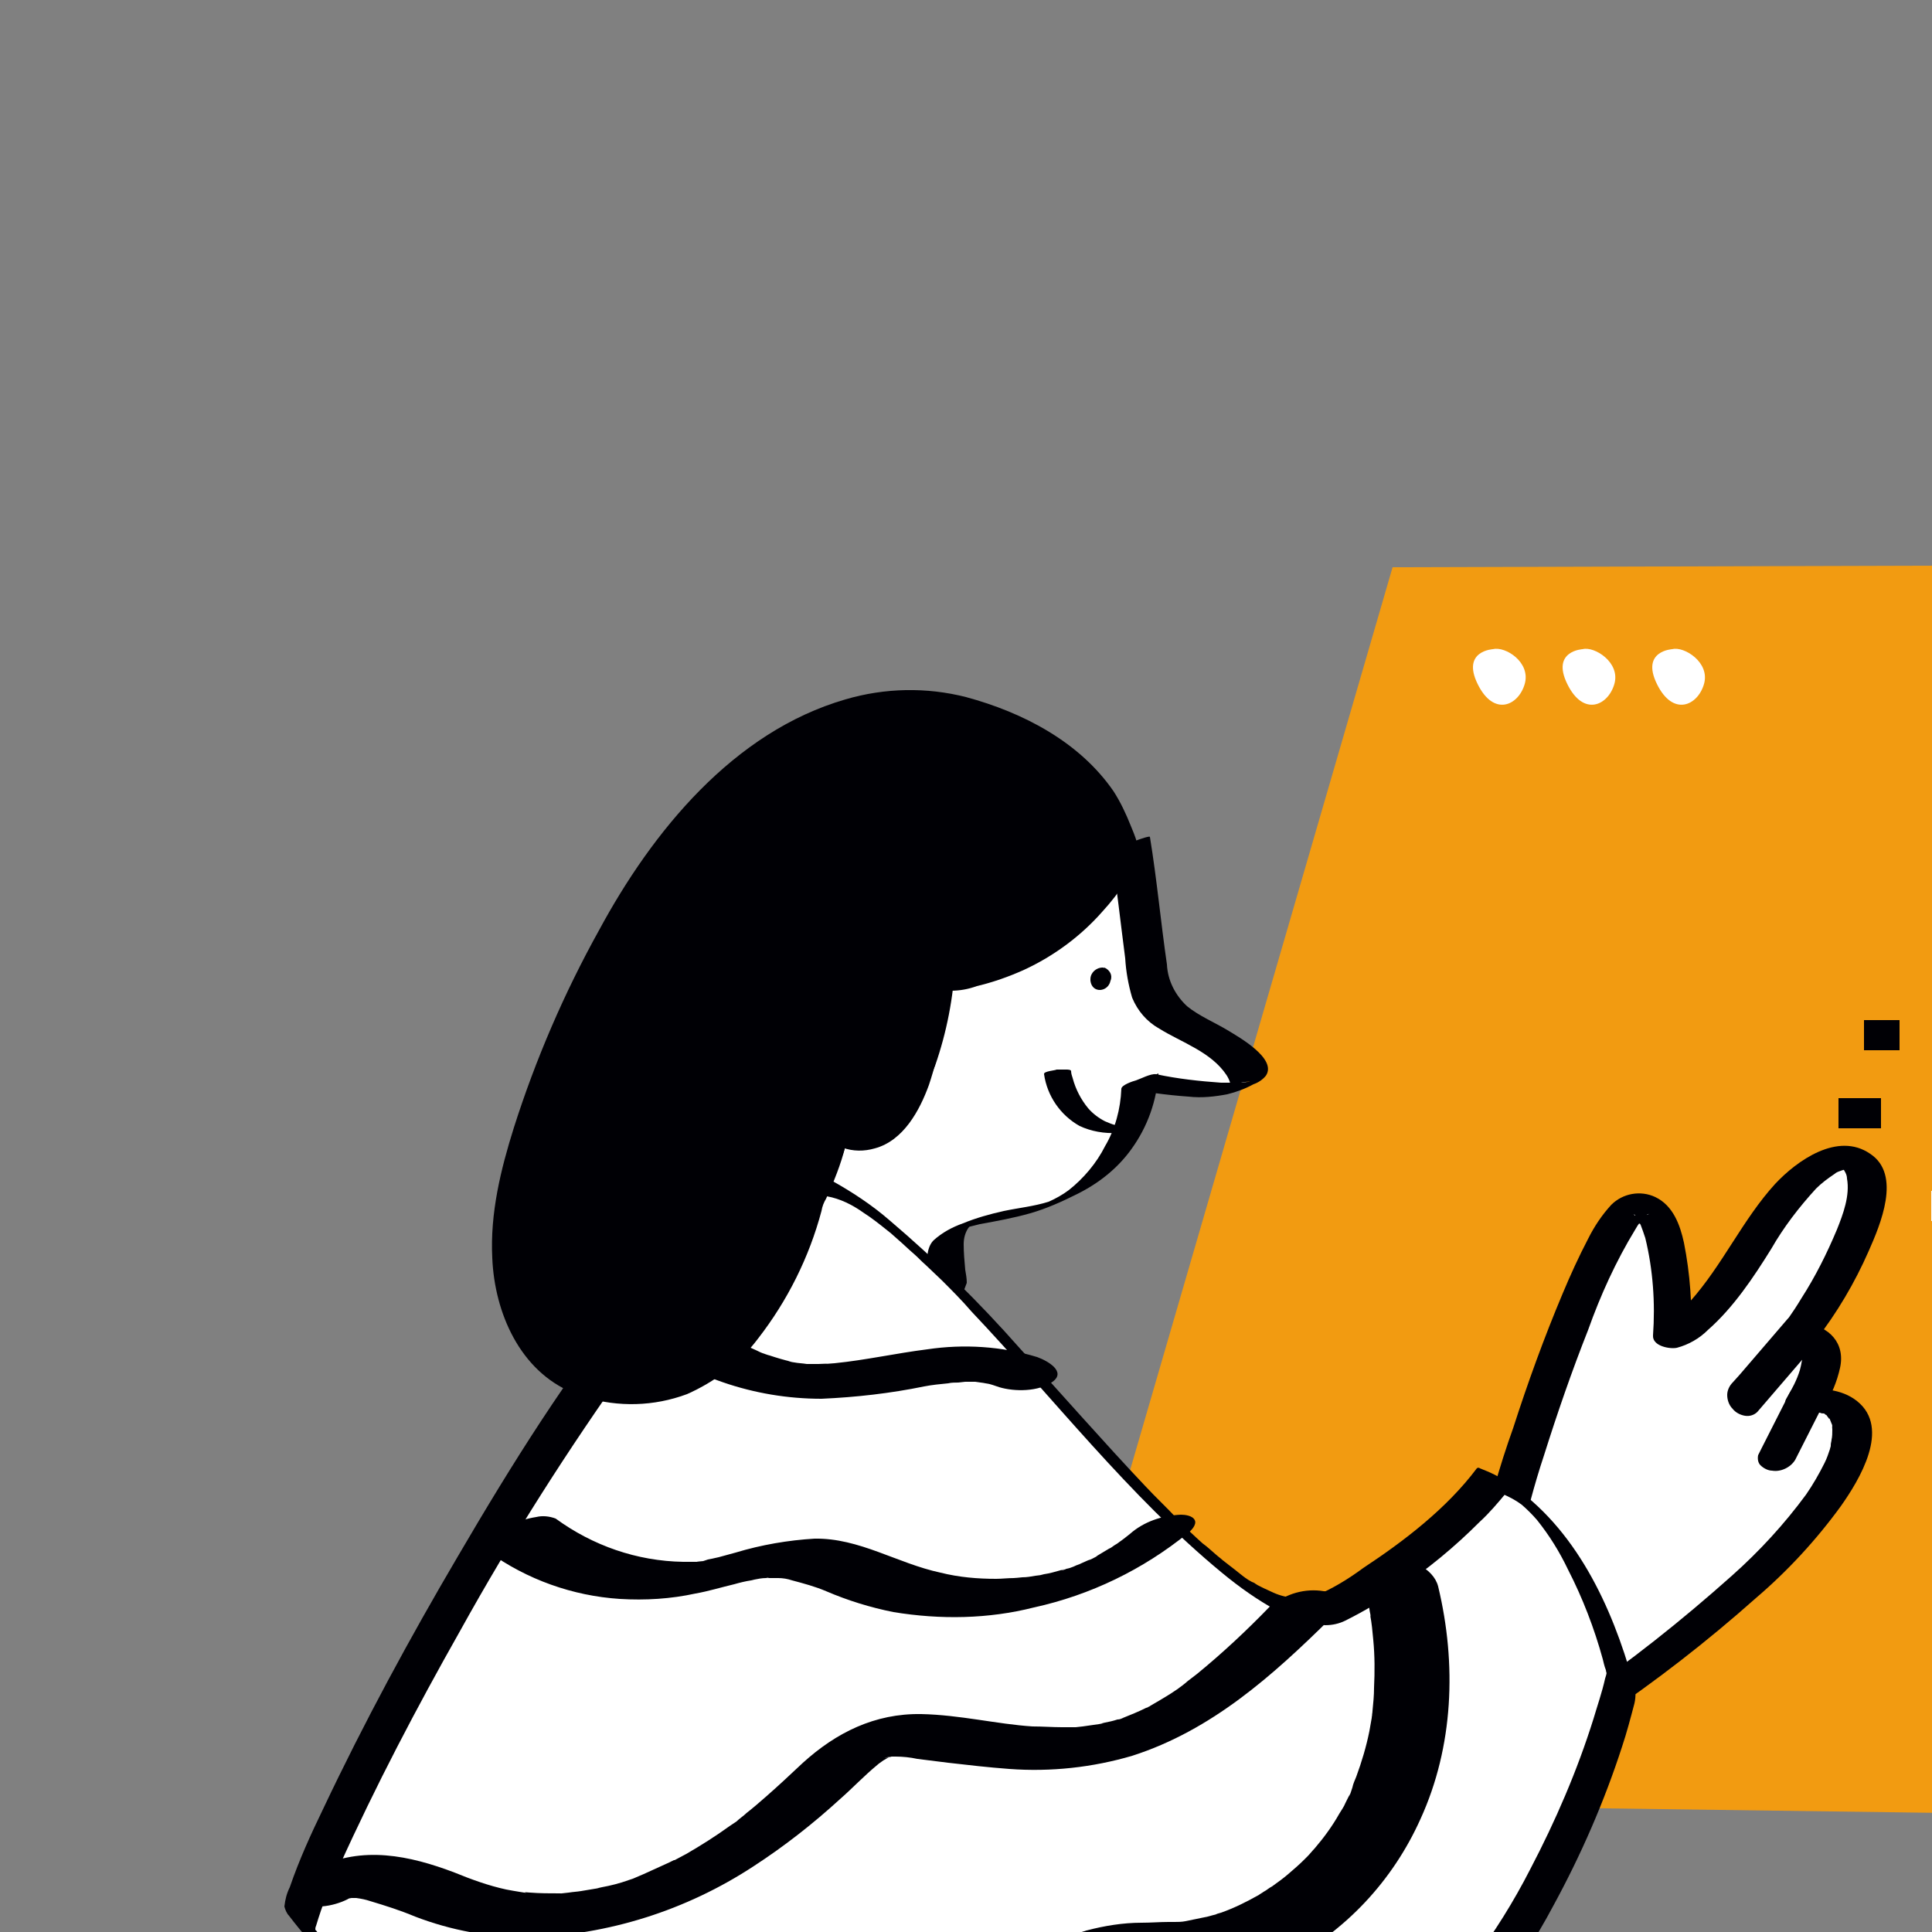 <svg transform="scale(2)" version="1.1" id="lYk3gaVhlS" xmlns="http://www.w3.org/2000/svg" xmlns:xlink="http://www.w3.org/1999/xlink" x="0px" y="0px" viewBox="0 0 500 500" xml:space="preserve" class="pbimage_pbimage__wrapper__image__0LEis false"><rect x="0" y="0" width="500" height="500" fill="#808080" stroke="none"/><title>Coding</title><style type="text/css"> .st0{fill:#59BE4C;} .st1{fill:#FFFFFF;} .st2{fill:#000005;}
 .st2{fill:#000005;}
 .st1{fill:#FFFFFF;}
 .st0{fill:#f29b11;}</style><g id="screen"><g id="screen-3"><polygon class="st0" points="180.7,74 422.1,73.3 384.3,235.9 134.5,232.6 		"></polygon><path class="st0" d="M384.7,236.4l-250.9-3.4l46.4-159.6h0.4l242-0.7L384.7,236.4z M135.2,232.1l248.8,3.3l37.4-161.6L181,74.5
			L135.2,232.1z"></path><path class="st1" d="M193.2,84c0,0-4.1,0.2-2,4.5s5.3,2.8,6.1,0S194.8,83.6,193.2,84z"></path><path class="st1" d="M204.8,84c0,0-4.1,0.2-2,4.5s5.3,2.8,6.1,0S206.3,83.6,204.8,84z"></path><path class="st1" d="M216.4,84c0,0-4.1,0.2-2,4.5s5.3,2.8,6.1,0S217.9,83.6,216.4,84z"></path><rect class="st1" x="270.9" y="114.4" transform="matrix(9.424655e-03 -1 1 9.424655e-03 136.159 405.61)" width="3.9" height="39.3"></rect><rect class="st2" x="300.6" y="132.3" width="7.4" height="3.9"></rect><rect class="st1" x="318.6" y="132.3" width="34" height="3.9"></rect><rect class="st1" x="251.8" y="142.1" width="13.7" height="3.9"></rect><rect class="st1" x="272.8" y="142.1" width="35.2" height="3.9"></rect><rect class="st1" x="316.4" y="142.1" width="13.4" height="3.9"></rect><rect class="st2" x="241.2" y="132" width="4.6" height="3.9"></rect><rect class="st2" x="237.9" y="142.1" width="5.5" height="3.9"></rect><rect class="st2" x="235.2" y="154.1" width="5.5" height="3.9"></rect><rect class="st1" x="249.9" y="154.1" width="31.6" height="3.9"></rect><rect class="st1" x="291.9" y="153.6" transform="matrix(9.424655e-03 -1 1 9.424655e-03 117.779 465.396)" width="3.9" height="39.3"></rect><rect class="st2" x="321.6" y="171.5" width="7.4" height="3.9"></rect><rect class="st1" x="339.6" y="171.5" width="34" height="3.9"></rect><rect class="st1" x="272.8" y="181.3" width="13.7" height="3.9"></rect><rect class="st1" x="293.8" y="181.3" width="35.2" height="3.9"></rect><rect class="st2" x="337.4" y="181.3" width="13.4" height="3.9"></rect><rect class="st1" x="262.2" y="171.1" width="4.6" height="3.9"></rect><rect class="st2" x="258.9" y="181.3" width="5.5" height="3.9"></rect><rect class="st1" x="256.2" y="193.3" width="5.5" height="3.9"></rect><rect class="st1" x="270.9" y="193.3" width="31.6" height="3.9"></rect></g><polygon class="st2" points="259.8,255.3 337,256.2 324.7,309.4 243.1,308.3 	" fill="#000005"></polygon><path class="st2" d="M324.7,309.9L324.7,309.9l-81.7-1.1c-0.3,0-0.5-0.2-0.5-0.5c0,0,0-0.1,0-0.1l16.8-52.9
		c0.1-0.2,0.3-0.3,0.5-0.4l77.2,0.9c0.2,0,0.3,0.1,0.4,0.2c0.1,0.1,0.1,0.3,0.1,0.4l-12.3,53.2C325.2,309.7,324.9,309.9,324.7,309.9
		z M243.7,307.8l80.6,1.1l12.1-52.2l-76.2-0.9L243.7,307.8z" fill="#000005"></path><path class="st1" d="M270.6,274.5c-2.7,2.3-5.2,4.6-7.7,7.1c-0.4,0.4-0.5,1.1-0.1,1.5c3.1,3.4,6,6.9,8.9,10.6
		c0.7,0.9,2.5,0.2,3.2-0.2s1.7-1.3,1-2.2c-2.8-3.7-5.8-7.2-8.9-10.6l-0.1,1.5c2.2-2.2,4.5-4.3,7-6.3c0.7-0.5,1.2-1.6,0.2-2.1
		C272.8,273.4,271.5,273.7,270.6,274.5L270.6,274.5z" fill="#FFFFFF"></path><path class="st1" d="M285.1,297.2c4.4-9.5,9.8-18.5,16-26.8c0.3-0.4-4-2.5-4.8-1.4c-6.2,8.4-11.6,17.3-16,26.8
		C280,296.5,284.6,298.2,285.1,297.2z" fill="#FFFFFF"></path><path class="st1" d="M306.3,274.3c3.2,3.4,6.1,7.1,8.7,11l0.2-1.4l-9.7,6.8c-1.6,1.2,2.2,4.2,3.6,3.3l9.7-6.8
		c0.4-0.3,0.5-1,0.2-1.4c0,0,0,0,0,0c-2.7-4.2-5.8-8.2-9.3-11.9c-0.8-0.8-1.9-1.7-3.1-1.5S305.8,273.7,306.3,274.3L306.3,274.3z" fill="#FFFFFF"></path><polygon class="st2" points="383.8,47.5 461,48.4 448.7,101.5 367,100.4 	" fill="#000005"></polygon><path class="st2" d="M448.7,102L448.7,102l-81.7-1.1c-0.2,0-0.3-0.1-0.4-0.2c-0.1-0.1-0.1-0.3-0.1-0.4l16.8-52.9
		c0.1-0.2,0.3-0.4,0.5-0.3l77.2,0.9c0.2,0,0.3,0.1,0.4,0.2c0.1,0.1,0.1,0.3,0.1,0.4l-12.3,53.2C449.1,101.9,448.9,102,448.7,102z
		 M367.7,99.9l80.6,1.1l12.1-52.2L384.1,48L367.7,99.9z" fill="#000005"></path><path class="st1" d="M390.9,82.5c2.3-3.9,5.6-7.1,9.5-9.5c1.8-1.1,3.8-2,5.9-2.6c1.5-0.4,3.5-1,4.7,0.4c1.4,1.7,2,4.2,2.4,6.3
		c0.5,2.2,0.4,4.5-0.3,6.7c-0.2,0.5-0.4,1-0.7,1.4c-0.2,0.3-0.6,0.5-0.9,0.8c-0.5,0.6,1.8,1.2,2.1,0.6c0.1-0.2,0.1-0.5,0.1-0.7
		c0.2-0.6,0.6-1.2,1-1.8c1.4-1.9,3.4-3.3,5.7-4c5.3-1.5,6.4,4.8,6.8,8.7c0.2,1.8,5.1,2.7,4.9,0.5c-0.3-2.9-0.8-6-2.5-8.4
		c-2.2-2.8-5.6-4.3-9.1-4.1c-3.4,0.2-6.5,1.6-8.9,4c-2.2,2-4.5,6.1-0.6,7.8c3.4,1.5,6.2-0.8,7.2-3.9c1-2.9,0.5-6.2-0.3-9.1
		c-0.9-3.2-2.2-6.2-5.3-7.7s-6.6-1.2-9.7-0.2c-6.7,2.2-12.5,6.8-16.2,12.8C385.2,82.4,389.9,84.1,390.9,82.5L390.9,82.5z" fill="#FFFFFF"></path><path class="st1" d="M425.4,63.2c-1.4,1.2-2.7,3-2.3,5s2.4,2.9,4.2,3.2c2.2,0.4,4.5-0.2,6.3-1.6c1.4-1.2,2.7-3.1,2.2-5.1
		s-1.8-3-3.3-4.1c-1.1-0.6-2.4-0.4-3.3,0.4c-0.6,0.5-1.6,1.9-0.6,2.6c0.8,0.5,1.5,1.1,2.1,1.8l-0.3-0.3c0.3,0.4,0.6,0.9,0.7,1.4
		L431,66c0.1,0.3,0.1,0.7,0.1,1v-0.5c0,0.2,0,0.3-0.1,0.4l-0.1,0.2c-0.1,0.2,0,0.1,0.1-0.2c-0.1,0.1-0.1,0.3-0.2,0.4
		c0,0.1-0.1,0.1-0.1,0.2c0.2-0.3,0.3-0.4,0.1-0.2l-0.1,0.2c-0.2,0.2-0.1,0.1,0.2-0.2c-0.1,0.1-0.3,0.2-0.4,0.3
		c0.4-0.2,0.5-0.3,0.3-0.2c-0.1,0-0.1,0.1-0.2,0.1c-0.4,0.2,0.6-0.2,0.1,0l-0.2,0.1c-0.2,0.1-0.2,0,0.2,0c-0.2,0-0.4,0.1-0.5,0.1
		h-0.3c0.3,0,0.4,0,0.2,0h-0.5c-0.1,0-0.5,0-0.5-0.1h0.1l-0.2-0.1c-0.3-0.1-0.6-0.2-0.9-0.4l0.4,0.2c-0.3-0.2-0.5-0.4-0.7-0.6
		l0.3,0.3c-0.2-0.2-0.3-0.5-0.4-0.8l0.1,0.4c-0.1-0.2-0.1-0.5-0.1-0.7v0.5c0-0.2,0.1-0.4,0.1-0.6c0-0.1,0.1-0.4,0-0.1s0,0,0.1-0.1
		s0.1-0.2,0.1-0.2c0.2-0.4-0.3,0.4-0.1,0.1l0.2-0.3c0.3-0.3-0.5,0.4-0.1,0.1c0.5-0.3,0.8-0.8,1-1.4c0.1-0.5,0-0.9-0.4-1.2
		C427.5,62.3,426.2,62.5,425.4,63.2L425.4,63.2z" fill="#FFFFFF"></path></g><g id="plant"><path class="st2" d="M402.7,320.1c-1,3.7-0.2,7.6,2.1,10.7c2.3,3.2,5.8,5.5,9.6,6.4c4.2,1,8.6,1.1,12.9,0.2c4.1-0.8,8.4-2.6,11.1-6
		c5-6,2.8-15-2.1-20.3c-5.3-5.5-13.1-7.8-20.6-6.1c-3.5,0.8-8.5,2.8-8.7,7c-0.2,1.5,0.5,3.1,1.8,3.9c1.9,1.2,4.6,0.8,6.6,0.6
		c8.7-0.6,18.1-3.2,25-8.7c2.9-2.2,5.1-5.2,6.3-8.6c1.1-3.6,0.4-7.6-1.7-10.7c-5-7.2-14.6-8.1-22.4-5.7c-7.5,2.3-13.5,7.7-16.6,14.8
		c-0.6,1.6-1.4,3.8,0.1,5.2s3.8,1,5.4,0.4c4.3-1.4,5.8-5.8,7.1-9.7c1.4-4.1,2.2-8.8,0.7-13c-1.2-3.4-3.6-6.3-6.6-8.2
		c-7-4.5-16.2-3.1-22.9,1.3c-6.7,4.4-10.5,12.1-10,20.1c0.6,7.7,5.4,14.5,12.5,17.7c3.3,1.5,7.3,2.6,11,1.9c1.8-0.4,4.1-1.2,5.3-2.8
		c0.9-1.3,0.7-3.1-0.6-4c-1.6-1.1-3.4-1.9-5.3-2.2c-2-0.5-4-0.8-6-0.9c-4.3-0.2-8.6,0.5-12.6,1.9c-7.6,2.7-14.9,8.5-17.1,16.5
		c-1,3.7-0.7,7.6,0.8,11.1c1.8,3.6,5,6.4,8.9,7.6c7.6,2.7,16.6,1.3,23.4-2.8c6.6-3.8,10.5-11,10-18.6c-0.2-3.5-1.6-6.9-3.9-9.5
		c-0.9-1-5.4,0.8-4.4,2c4,4.7,4.5,11.6,2.2,17.2c-2.3,5.4-7.2,9.3-13,10.2c-6.1,1.1-14-0.5-17.6-6s-2.8-12.8,1-18.1
		c3.7-5.2,9.5-8.5,15.9-9.1c3.3-0.3,6.6,0.1,9.7,1.1c1.3,0.4,3.2,0.9,4,2.1c0.4,0.5,0.4,1.2,0.2,1.7c-0.1,0.2-0.2,0.2-0.2,0.2
		c-0.6,0.1-1.2,0.1-1.8-0.1c-0.8-0.1-1.5-0.2-2.2-0.4c-1.5-0.4-2.9-0.9-4.3-1.6c-2.8-1.4-5.2-3.5-7.1-5.9
		c-3.9-5.3-5.1-12.1-3.2-18.4c1.7-5.9,6.3-11.3,12.5-12.5c5.9-1.1,12.2,2.1,15.3,7.2c1.7,3,2.4,6.5,1.9,9.9
		c-0.5,3.7-1.7,7.4-3.5,10.7c-0.1,0.1-1.1,1.6-1.1,1.6s0.8-0.3,0.8-0.3c0-0.2,0.1,0.1,0,0s-0.6-0.2-0.8-0.4
		c-1.2-1.2-0.1-3.4,0.4-4.7c1.2-2.7,3-5.2,5.2-7.2c4.4-4.3,10.8-5.8,16.7-4.1c6.3,1.9,11,8.4,9.3,15c-1.5,5.7-6.9,9.6-12.2,11.6
		c-3.6,1.3-7.3,2.2-11.1,2.6c-1.6,0.2-4,0.7-5.5,0c-1.2-0.7-1.8-2-1.6-3.4c0.3-3,3.2-3.7,5.8-3.7c2.9-0.1,5.8,0.6,8.5,1.9
		c5.7,2.6,9.7,8.1,10.4,14.4c0.4,3.1-0.5,6.2-2.4,8.7c-1.9,2.3-4.8,3.2-7.7,3.5c-6.6,0.7-14-1.4-17.4-7.5c-1.6-2.7-2.1-5.9-1.3-8.9
		C407.8,317.7,403.1,318.6,402.7,320.1L402.7,320.1z"></path><path class="st2" d="M405.1,321.1v76.1c0,0.9,1.1,2,1.6,2.7c0.1,0.2,1.4,1.6,1.4,1.2v-76.1c0-0.9-1.1-2-1.6-2.7
		C406.4,322,405.1,320.6,405.1,321.1z"></path><path class="st2" d="M410.8,378.1c1.7-5.7,4.3-11.1,7.8-15.9c1.7-2.4,3.6-4.6,5.7-6.7c2-2.2,4.5-3.8,7.3-4.8
		c1.4-0.4,2.8-0.5,4.2-0.3c0.6,0.1,1.2,0.3,1.8,0.6c0.3,0.1,0,0,0,0c0.2,0.3,0.4,0.6,0.6,0.9c1.2,2.5,1.3,5.4,0.4,8
		c-1.8,5.6-6.9,9.1-11.9,11.6c-6.5,3.2-13.5,5.8-20.8,5.9c-0.9,0,0.6,1.7,0.7,1.9c0.6,0.6,1.7,1.6,2.7,1.6
		c7.2-0.1,14.2-2.8,20.6-5.9c5.6-2.7,11-6.5,12.7-12.8c1.6-6.7-2.4-13.5-9.1-15.1c-0.1,0-0.1,0-0.2,0c-6.6-1.3-11.9,4-15.8,8.6
		c-4.8,5.7-8.4,12.4-10.5,19.6C406.6,376.4,410.5,379.3,410.8,378.1L410.8,378.1z"></path><path class="st1" d="M428.3,447.1l3-57.2l-44.6,0.7l6,56.5C392.6,447.1,404.4,459.3,428.3,447.1z"></path><path class="st2" d="M430.6,446.3l1-19.3l1.6-30.9l0.4-7.1c0-0.6-0.6-0.6-1-0.6l-15,0.2l-24,0.4l-5.5,0.1c-0.8,0-3.7,1-3.6,2.2
		l3.7,35.3l2,18.9c0.1,0.8,0,2.2,0.5,2.9c1.2,1.2,2.5,2.1,4,2.8c10.8,5.5,23.9,2,34.1-3.1c0.5-0.3,2.2-1.1,1.8-2s-2.2-0.1-2.7,0.1
		c-9.6,4.9-22,7.6-31.5,1c-0.6-0.4-1.1-0.8-1.6-1.3l0.2,0.5l-2-19.1l-3.2-30.4l-0.7-7l-3.6,2.2l15-0.2l24-0.4l5.5-0.1l-1-0.6
		l-1,19.3l-1.6,30.9l-0.4,7.1C425.9,449.3,430.5,447.7,430.6,446.3z"></path><ellipse class="st2" cx="409.2" cy="388.9" rx="23.8" ry="5.6"></ellipse><path class="st2" d="M409.2,395c-11.8,0-24.2-2.1-24.2-6.1s12.5-6.1,24.2-6.1s24.2,2.1,24.2,6.1S420.9,395,409.2,395z M409.2,383.9
		c-13.7,0-23.2,2.7-23.2,5.1s9.5,5.1,23.2,5.1s23.2-2.7,23.2-5.1S422.9,383.9,409.2,383.9z"></path></g><g id="character"><path class="st2" d="M139.8,386c-4.2,1-8.1,3-11.3,6c-5.7,5.1,2.3,22.4,15.8,32.9s15-0.6,5.5-18S139.8,386,139.8,386z"></path><path class="st2" d="M139.2,383.8c-3.9,0.8-7.5,2.5-10.6,5c-1.7,1.1-3.1,2.7-3.9,4.6c-0.5,1.6-0.6,3.3-0.4,4.9
		c0.7,4.5,2.3,8.7,4.7,12.5c2.7,4.6,6.1,8.8,10.1,12.5c3.4,3.2,7.6,6.9,12.4,7.8c2.8,0.8,5.7-0.9,6.5-3.8c0-0.1,0.1-0.3,0.1-0.4
		c0.8-4-0.6-8.3-2-12c-2.2-5.7-5.4-11-8.2-16.4c-1.1-2.2-2.2-4.4-3.3-6.6c-0.2-0.4-0.4-0.8-0.6-1.2l-0.3-0.7
		c-0.2-0.6-0.5-1.2-0.7-1.8c-0.3-0.7-0.5-1.3-0.7-2c-0.1-0.3-0.2-1.1,0,0c-0.1-1.3-1.2-2.4-2.5-2.5c-1.1-0.1-2.5,0.7-2.4,2
		c0.1,0.7,0.3,1.4,0.5,2.1c0.8,2.2,1.7,4.4,2.8,6.5c2.1,4.5,4.5,9,6.9,13.4c2.4,4.2,4.2,8.6,5.4,13.3c0.2,0.7,0.3,1.4,0.3,2.2
		c0,0.4,0,0.7,0,1.1c0,0.2-0.1,1.1,0,0.6c0,0.3-0.1,0.6-0.2,0.8c0,0.1-0.1,0.3-0.1,0.5c0-0.1,0.2-0.4,0-0.1s-0.6,0.7-0.1,0.2
		c-0.1,0.1-0.1,0.1-0.2,0.2c-0.4,0.3,0.1,0,0,0s-0.2,0.1-0.3,0.1c-0.4,0.2,0.4,0,0.1,0s-0.8,0-0.2,0.1c-0.3,0-0.6-0.1-0.9-0.1
		c0.5,0.1,0.1,0-0.1,0s-0.5-0.1-0.7-0.2c-0.6-0.2-1.3-0.5-1.8-0.9c-1-0.6-2-1.2-2.9-1.9c-4-3-7.5-6.5-10.4-10.6
		c-2.6-3.4-4.6-7.2-5.9-11.3c-0.6-1.6-0.8-3.3-0.7-5c0-0.1,0.1-0.6,0-0.1c0-0.2,0.1-0.4,0.1-0.6c0.1-0.4,0.2-0.7,0.3-1.1
		c0.1-0.4,0,0,0,0c0.1-0.2,0.2-0.4,0.3-0.5l0.2-0.3c0.3-0.5-0.3,0.3,0.1-0.1c2.1-2,4.6-3.6,7.3-4.7c0.5-0.2,0.9-0.4,1.4-0.5
		c0.2-0.1,1.2-0.4,0.7-0.2c0.3-0.1,0.7-0.2,1-0.2C143.6,387.7,141.9,383.3,139.2,383.8z"></path><path class="st1" d="M142.8,376.5c0,0-9.1,11.8-9.7,13.7c-2.8,9,14.3,32,19,30.7s-6.1-19.6-3.8-24.8c1.7-3.6,3.6-7.1,5.9-10.4
		L142.8,376.5z"></path><path class="st2" d="M140.8,375.8c-1.5,1.9-2.9,3.9-4.4,5.8c-1.9,2.5-4.1,5.1-5.5,8c-1.2,2.6-0.5,6,0.3,8.6c1.3,3.7,3,7.3,5.1,10.5
		c2,3.2,4.3,6.3,6.9,9c1.9,2,4.1,4.3,6.9,4.9c2.4,0.6,4.8-0.8,5.4-3.1c0.1-0.4,0.2-0.8,0.1-1.2c-0.1-3.3-1.4-6.6-2.5-9.7
		c-0.7-2-1.4-4-1.9-6c-0.2-0.9-0.5-1.8-0.7-2.7c-0.1-0.7-0.2-1.4-0.3-2.1c0-0.3,0-0.6,0.1-1c0-0.1,0.1-0.3,0.1-0.4
		c-0.1,0.5,0.1-0.2,0.2-0.3c0.7-1.6,1.5-3.1,2.4-4.6c0.7-1.3,1.5-2.5,2.3-3.7l0.7-1.1c0.1-0.2,0.6-0.9,0.1-0.1
		c0.5-0.7,0.6-1.5-0.1-2.1l-11.4-9.2c-1.6-1.3-5.9,1-3.8,2.7l11.4,9.2l-0.1-2.1c-2.5,3.4-4.6,7-6.3,10.9c-1,2.7,0,5.9,0.8,8.6
		c1,3.4,2.3,6.7,3.3,10.1c0.4,1.3,0.7,2.7,0.9,4.1c0,0.4,0,0.8-0.1,1.1c-0.1,0.2,0.2-0.3-0.1,0.1c0.1-0.3,0.4-0.4,0.6-0.5
		c0.1,0,1.2-0.2,0.6-0.2c0.7,0,0.5,0,0.2,0s-0.4-0.2,0.2,0.1l-0.6-0.2c-0.1,0-0.2-0.1-0.2-0.1c0.5,0.2-0.1,0-0.2-0.1
		c-1-0.7-2-1.5-2.9-2.3c-2.4-2.4-4.6-5.1-6.4-7.9c-2.1-3-3.9-6.2-5.2-9.6c-1-2.6-2-5.6-1.5-8.2c0-0.2,0.1-0.3,0.1-0.5
		c0,0.2-0.1,0.3,0,0.1s0.2-0.4,0.3-0.6c0.3-0.6,0.7-1.1,1-1.6c1-1.5,2-2.9,3.1-4.4c1.6-2.1,3.2-4.2,4.8-6.3
		C146.6,374.8,142.1,374,140.8,375.8z"></path><path class="st1" d="M65,243.5c0,0-17.6,46.3,11.4,51.7s90.3,6.1,90.3,6.1s-51.9,62-31.7,82.2s33.7,20.9,53.2,3.4
		s41.1-88.2,33-103.1S188.9,234.3,65,243.5z"></path><path class="st2" d="M63,242c-2.2,5.9-3.7,12.1-4.6,18.3c-1.5,10-1.4,21.8,5.6,29.9c4,4.6,9.3,6.5,15.1,7.5
		c6.5,1.1,13,1.8,19.5,2.4c14.4,1.4,29,2.1,43.4,2.6c5.5,0.2,11.1,0.4,16.6,0.5c2.8,0.1,5.6,0.3,8.4,0.1h0.4l-2.6-4
		c-5.7,6.9-11,14.1-15.9,21.6c-4.4,6.5-8.4,13.2-12,20.1c-3.5,6.6-6.2,13.7-7.9,21c-1.2,5.8-1.4,12.3,1.4,17.7
		c2.2,4.3,6,7.5,9.6,10.5c4.4,4,9.5,7.2,15,9.5c4.4,1.7,9.2,2.1,13.8,1.2c5.1-1,9.8-3.6,14-6.6c3.8-2.6,7.2-5.6,10.2-9
		c2.3-2.8,4.4-5.8,6.3-8.9c4.4-7.5,8.2-15.3,11.4-23.4c3.5-8.8,6.5-17.8,9-27c2.2-8,3.8-16.2,4.8-24.5c0.5-5.4,1-11.8-1.3-17
		c-2.5-5.3-6-10.1-10.1-14.2c-6.4-6.4-13.9-11.7-22.1-15.5c-12.8-6-26.7-9.5-40.7-11.7c-21.7-3.4-43.8-3.8-65.7-2.9
		c-6.9,0.3-13.8,0.7-20.7,1.2c-2.5,0.2,0,4.3,1.8,4.2c23.8-1.8,47.9-2.4,71.7-0.1c15.3,1.5,30.6,4.1,45.1,9.4c1.4,0.5,2.7,1,4.1,1.6
		c1.6,0.6,2,0.9,3.5,1.5c2.3,1.1,4.6,2.2,6.8,3.5c1,0.6,2,1.2,3,1.8l1.4,0.9l0.6,0.4l0.4,0.3c1.7,1.2,3.3,2.4,4.8,3.7
		c0.7,0.6,1.4,1.2,2,1.8l0.5,0.5c-0.7-0.6-0.1-0.1,0,0l1,1c1.1,1.1,2.2,2.3,3.2,3.5c0.2,0.3,0.4,0.5,0.7,0.8
		c0.1,0.1,0.2,0.2,0.3,0.4c0.5,0.6-0.2-0.3,0.1,0.1s0.8,1.1,1.2,1.6c0.7,1,1.4,2.1,2,3.1c0.3,0.5,0.6,1,0.8,1.4l0.4,0.7
		c0.1,0.2,0.5,1.1,0.2,0.3c0.2,0.4,0.4,0.8,0.5,1.2c0.2,0.6-0.1-0.3,0.1,0.3l0.2,0.8c0.1,0.5,0.2,1.1,0.3,1.6c0,0.3,0.1,0.6,0.1,0.9
		c0,0.1,0,0.3,0.1,0.4s0.1,0.8,0,0.4c0.5,6.7-0.5,13.6-1.8,20.2c-3.4,17.7-9,34.9-16.7,51.1c-3.2,6.8-6.8,13.7-11.6,19.6
		c-2.6,3.2-5.6,6-8.9,8.5c-4.1,3.2-8.7,6.1-13.8,7.5c-4.2,1.2-8.7,1.1-12.8-0.3c-5.1-1.7-9.5-4.9-13.6-8.3c-2.3-1.8-4.4-3.8-6.4-6
		c-0.1-0.1-0.7-0.9-0.2-0.3c-0.2-0.3-0.4-0.5-0.6-0.8c-0.2-0.2-0.3-0.5-0.4-0.7s-0.3-0.6,0-0.1c-0.1-0.1-0.2-0.3-0.2-0.5
		c-1-2.3-1.5-4.8-1.5-7.3c-0.1-6.5,2-13,4.5-19c3-7.1,6.5-13.9,10.5-20.4c6-9.8,12.6-19.2,19.8-28.1c0.4-0.5,0.8-1,1.2-1.5
		c1.2-1.4-1.1-4-2.6-4c-6.6-0.1-13.2-0.2-19.8-0.5c-13.8-0.4-27.6-1.1-41.4-2.2c-6.8-0.5-13.6-1.2-20.3-2.1
		c-2.9-0.4-5.8-0.8-8.7-1.4c-2.4-0.4-4.7-1.3-6.7-2.6l-0.5-0.4l-0.7-0.5c-0.1-0.1-0.7-0.6-0.5-0.4S67,289.1,67,289l-0.4-0.4
		c-0.2-0.2-0.4-0.4-0.5-0.6l-0.3-0.4c-0.2-0.3,0.2,0.4,0,0c-0.3-0.5-0.7-1-1-1.4c-0.1-0.2-0.3-0.5-0.4-0.7c-0.2-0.4,0-0.1,0,0
		l-0.2-0.4c-0.3-0.6-0.5-1.1-0.8-1.7c-0.4-1-0.7-2.1-0.9-3.1c-1-4.8-1.1-9.7-0.5-14.5c0.8-7,2.4-13.8,4.7-20.4
		c0-0.1,0.1-0.2,0.1-0.3C67.5,243.3,63.8,240,63,242z"></path><path class="st1" d="M194.1,200c1.6-8.5,13.6-45.1,18.3-44.2s4.1,17.1,4.1,17.1s3.6-0.6,11.4-13.4c8.5-13.8,17.3-12,12.4,0.2
		c-1.9,4.6-4.4,8.9-7.4,12.9c6.1,0.6,0.7,8.8,0.7,8.8c9.4-1.9,13.3,10.9-28.1,39.6L194.1,200z"></path><path class="st2" d="M196.6,200.1c0.9-4,1.9-7.9,3.2-11.8c1.7-5.4,3.6-10.9,5.7-16.2c1.6-4.5,3.6-8.9,6.1-13l0.3-0.5
		c0.2-0.3,0.2-0.3,0.2-0.2c0.2-0.3,0.4-0.5,0.6-0.8c0.2-0.2,0.4-0.4,0.6-0.6c-0.2,0.2-0.3,0.2,0,0.1s-0.4,0.2-0.2,0.1l-0.9,0.1
		c0,0-0.9-0.1-0.4,0c-0.1,0-0.4,0-0.3-0.1c-0.2,0-0.1-0.1,0,0c-0.1-0.2,0.3,0.3,0.3,0.4c0.2,0.3,0.3,0.6,0.5,0.9
		c0.2,0.5,0.4,1.1,0.6,1.7c1,4.1,1.3,8.4,1,12.6c-0.1,1.4,2.2,1.8,3.1,1.6c1.5-0.4,2.9-1.2,4-2.3c3.3-2.9,5.9-6.8,8.2-10.5
		c1.6-2.8,3.6-5.4,5.8-7.8c0.7-0.7,1.5-1.3,2.4-1.9c0.2-0.2,0.5-0.3,0.8-0.4c0.2-0.1,0.4-0.1,0.6-0.2c-0.5,0.1,0,0,0.1,0
		c-0.7,0-0.1,0,0,0c-0.8,0.1,0.2,0.1-0.5-0.1c0.4,0.1-0.3-0.3,0,0c0.1,0.1,0.1,0.2,0-0.1c0.3,0.4,0.6,0.9,0.6,1.4
		c0.4,2.2-0.5,4.6-1.3,6.6c-1.3,3.1-2.8,6.1-4.6,8.9c-0.6,1-1.2,1.9-1.9,2.9c-0.3,0.4-0.1,0.1-0.4,0.5l-0.2,0.3
		c-0.9,1.1,0.2,2.2,1.4,2.3c0.1,0,1,0.2,0.7,0.1s0.1,0.1,0-0.1c0.2,0.4,0.4,0.3,0.5,0.9c0.1,0.8-0.1,1.6-0.3,2.4
		c-0.4,1.3-1,2.4-1.7,3.6c-1,1.5,2.2,2.2,3,2c0.2,0,0.4-0.1,0.6-0.1c0.5-0.1,0.7,0.1,0.1,0c0.2,0,0.4,0,0.6,0h0.3c0.5,0-0.3,0-0.3,0
		c0.2,0.1,0.3,0.1,0.5,0.1c0.4,0.1-0.6-0.3,0,0c0.3,0.1,0.5,0.4,0,0c0.1,0.1,0.3,0.1,0.4,0.3c0.3,0.4-0.2-0.4,0,0
		c0.1,0.1,0.2,0.3,0.3,0.4s-0.1-0.4,0.1,0.1c0.1,0.2,0.1,0.3,0.2,0.5c0.1,0.2,0.1,0.3,0.1,0.5c-0.1-0.4,0,0,0,0.3
		c0,0.4,0,0.9-0.1,1.3c0,0.2-0.1,0.4-0.1,0.7s0,0,0,0.1s-0.1,0.3-0.1,0.4c-0.2,0.6-0.4,1.2-0.7,1.8c-0.7,1.4-1.5,2.8-2.4,4.1
		c-2.8,3.8-6,7.3-9.6,10.5c-6.5,5.8-13.3,11.2-20.5,16.1l4.2,0.8l-10-18.3l-1.4-2.6c-0.7-1-1.9-1.4-3-1.2c-0.7,0.1-2.4,0.8-1.8,1.9
		l10,18.3l1.4,2.6c1,1.3,2.8,1.6,4.2,0.8c7-4.7,13.7-9.9,20-15.5c4.1-3.5,7.8-7.5,11-11.9c2.4-3.4,6.5-10.1,2.1-13.6
		c-2-1.6-4.9-1.8-7.3-1.3l3,2c1-1.5,1.7-3.2,2.1-5c0.7-3.2-1.4-5.4-4.6-5.8l1.4,2.3c2.8-3.6,5.1-7.5,6.9-11.6
		c1.5-3.4,4.3-9.9,0.2-12.6c-4.2-2.9-9.5,0.9-12.3,3.9c-4.2,4.6-6.8,10.5-11,15.2c-0.6,0.7-1.2,1.3-1.8,1.9
		c-0.3,0.2-0.5,0.5-0.8,0.7c-0.5,0.4,0.2-0.1-0.3,0.2c-0.3,0.2-1.3,0.6-0.4,0.3c-0.3,0.1-0.5,0.1,0.3,0l3.1,1.6
		c0.2-4.1-0.1-8.3-0.9-12.3c-0.5-2.3-1.4-4.8-3.7-5.9c-1.9-0.9-4.2-0.5-5.7,1c-1.2,1.3-2.2,2.8-3,4.4c-1.2,2.3-2.3,4.7-3.3,7.1
		c-2.4,5.7-4.5,11.5-6.4,17.4c-1.8,5-3.2,10.1-4.4,15.3C191.2,201.9,196.2,202.2,196.6,200.1z"></path><path class="st2" d="M232.3,188.9l3.6-7.1l0.5-1c0.1-0.5,0-1-0.3-1.3c-0.4-0.4-1-0.7-1.5-0.7c-1.2-0.2-2.4,0.3-3,1.4l-3.6,7.1
		l-0.5,1c-0.1,0.5,0,1,0.3,1.3c0.4,0.4,1,0.7,1.5,0.7C230.4,190.5,231.7,189.9,232.3,188.9L232.3,188.9z"></path><path class="st2" d="M231.2,170.8l-6.1,7.1l-0.9,1c-0.4,0.4-0.7,1-0.7,1.6c0,0.6,0.2,1.3,0.7,1.8c0.4,0.5,1,0.8,1.6,0.9
		c0.6,0.1,1.2-0.1,1.6-0.5l6.1-7.1l0.9-1c0.4-0.4,0.7-1,0.7-1.6c0-0.6-0.2-1.3-0.7-1.8c-0.4-0.5-1-0.8-1.6-0.9
		C232.2,170.2,231.6,170.3,231.2,170.8L231.2,170.8z"></path><path class="st1" d="M100.8,155.5c0,0,3.2,0.1,4.5-2.1c1.1-2.3,2-4.7,2.7-7.2c0,0,11.5,4.8,13.2-20.8l0.7,0.4c9-1,17.2-6,22.2-13.5
		l1.9-2.9c1.2,7.6,1.7,13.4,2.4,17.7c0.5,3.4,3.4,5.1,5.3,6.1c8.3,4.2,9.1,7.3,5.9,7.9c-3.7,0.7-12.4-0.9-12.4-0.9
		s-0.3,14.5-16.3,17.1c-8.1,1.4-9,2.6-8.9,5.3s0.3,4.7,0.3,4.7s-1.5,7.4-12.5,3.1c-5.7-2.2-8.1-5.6-9-8.6
		C100.3,159.8,100.3,157.6,100.8,155.5z"></path><path class="st2" d="M98.6,156.5c1.1,0,2.2-0.2,3.3-0.6c1.8-0.6,4.4-1.4,5.6-3.2c1.4-2.2,2.1-5,2.8-7.5l-4.6,1.9
		c1.7,0.5,3.5,0.5,5.1-0.1c2.4-0.6,4.7-1.8,6.6-3.4c1.6-1.6,2.8-3.6,3.6-5.7c1.5-4.3,2.4-8.9,2.6-13.5l-4.6,1.9
		c0.3,0.2,0.5,0.3,0.8,0.4c0.9,0,1.7-0.1,2.5-0.4c1.7-0.3,3.3-0.7,4.9-1.3c3.7-1.2,7.2-2.8,10.4-4.9c2.8-1.8,5.3-4.1,7.4-6.8
		c1.2-1.6,2.3-3.2,3.4-4.9l-4.6,1.8c0.7,4.6,1.2,9.2,1.8,13.8c0.1,1.7,0.4,3.4,0.9,5.1c0.7,1.7,1.9,3.1,3.5,4c2.9,1.8,6.7,3,8.7,6
		c0.2,0.3,0.4,0.7,0.5,1.1c0,0.4-0.2,0.6-0.3,0.9c0.4-1.2,3.7-1.2,2.6-1.1c-0.3,0-0.6,0.1-0.9,0.1c-0.9,0-1.7,0-2.6,0
		c-2.8-0.2-5.6-0.5-8.4-1.1c-0.7-0.1-2,0.6-2.6,0.8c-0.4,0.1-1.9,0.6-1.9,1.1c-0.1,2.6-0.8,5.2-2.1,7.4c-1.1,2.2-2.8,4.2-4.7,5.7
		c-0.8,0.6-1.7,1.1-2.6,1.5c-1.9,0.6-3.9,0.8-5.8,1.2c-1.8,0.4-3.6,0.9-5.3,1.6c-1.4,0.5-2.7,1.2-3.8,2.2c-0.5,0.5-0.7,1.2-0.8,1.9
		c-0.1,1.6,0,3.2,0.2,4.8c0.1,0.9-0.1,1.8-0.7,2.5c-0.2,0.3-0.4,0.6-0.7,0.8c-0.1,0.1-0.3,0.2-0.4,0.4s-0.4,0.1-0.1,0.1
		s1.2-0.7,1.5-0.6c0,0-0.8,0-0.3,0c-0.3,0-0.6,0.1-0.8,0.1c-0.8,0-1.6,0-2.4-0.2c-7.4-1.2-15.6-7.6-13-16c-0.8,0.2-1.6,0.4-2.4,0.6
		c-0.5,0.2-2,0.6-2.2,1.2c-0.8,3.1-0.3,6.5,1.5,9.2c2.2,3.5,6.2,5.5,10.1,6.5c3.5,0.9,7.3,0.4,10.5-1.3c1.8-0.7,3.2-2,4-3.7
		c0.1-0.3,0.2-0.5,0.3-0.8c0-0.6-0.1-1.1-0.2-1.7c-0.1-1.1-0.2-2.2-0.2-3.3c0-0.8,0.2-1.5,0.6-2.1c0.4-0.5,0.6-0.5-0.2-0.1
		c-0.4,0.2-0.2,0.1,0.1,0l1.6-0.4c2.2-0.4,4.4-0.8,6.5-1.4c2.1-0.6,4.1-1.5,6.1-2.5c2.8-1.4,5.2-3.3,7-5.8c2.1-2.9,3.3-6.3,3.5-9.8
		l-4.5,1.9c2.8,0.5,5.5,0.9,8.4,1.1c1.7,0.2,3.4,0,5-0.3c1.2-0.3,2.3-0.7,3.4-1.3c0.6-0.2,1.2-0.6,1.6-1.1c1.5-2.2-3.5-5-4.8-5.8
		c-1.8-1.1-3.8-1.9-5.4-3.2c-1.5-1.4-2.5-3.3-2.6-5.4c-0.8-5.5-1.3-11-2.2-16.5c0-0.3-4.2,1.3-4.6,1.8c-2,3.2-4.3,6.1-7,8.7
		c-1.8,1.7-3.9,3.1-6.1,4.2c-2.2,0.9-4.4,1.5-6.8,1.7h0.4l-0.7-0.4c-0.6-0.3-1.9,0.4-2.4,0.6s-2.2,0.7-2.2,1.2
		c-0.4,5.8-1.1,12.7-4.7,17.5c-0.5,0.7-1,1.2-1.6,1.8c-0.2,0.1-0.4,0.3-0.6,0.4c-0.3,0.2-0.1,0.1,0,0c0.2-0.1,1-0.4,1.4-0.6
		c-0.3,0.1,0.4,0,0,0s0.2,0-0.1,0l-0.6,0.1c-0.4,0-0.8,0-1.2,0c-0.3,0-0.7-0.1-1-0.2c-0.1,0-0.5-0.2-0.3-0.1
		c-0.6-0.3-1.9,0.4-2.4,0.6s-2,0.6-2.2,1.2c-0.5,1.6-1,3.3-1.6,4.9c-0.5,1.1-1,2.1-1.7,3c-0.5,0.4-0.3,0.3,0.7-0.2
		c1-0.3,1.3-0.4,0.9-0.4c-0.2,0-0.3,0-0.5,0.1c-0.2,0-0.4,0-0.5,0c-1,0.1-2,0.4-2.9,0.9C99.8,155.6,98.4,156.5,98.6,156.5z"></path><path class="st1" d="M151.1,280.7c45.7-4.8,58.7-62.9,58.7-62.9s-5-21.6-16.8-26.2c0,0-6.4,8.6-20.2,16.2s-46.2-45.8-65.6-54.2
		S38,244.2,39,248.5C39,248.5,66.7,289.5,151.1,280.7z"></path><path class="st2" d="M152.8,282.4c11-1.2,21.4-5.7,29.9-12.9c7.5-6.5,13.7-14.2,18.3-22.9c3.6-6.6,6.6-13.5,8.9-20.6
		c0.6-1.8,1.1-3.7,1.6-5.6c0.2-0.9,0.2-1.9-0.2-2.8c-2.7-9.7-7.4-19.9-16.1-25.7c-1.1-0.8-2.4-1.4-3.7-1.9c-0.1-0.1-0.3-0.1-0.4,0
		c-3.9,5.2-9.4,9.4-14.7,12.9c-1.9,1.4-4,2.7-6.2,3.6c-0.8,0.3-1.7,0.4-2.6,0.3c-1-0.1-1.9-0.3-2.8-0.7c-0.4-0.2-0.9-0.4-1.3-0.6
		l-0.8-0.4l-0.3-0.2c-0.1-0.1-0.2-0.1-0.4-0.2c-0.6-0.3-1.1-0.7-1.6-1.1c-0.1-0.1-0.4-0.3,0,0l-0.5-0.4l-0.9-0.7l-0.9-0.7
		c-0.3-0.3,0.5,0.4-0.1-0.1l-0.5-0.4c-0.6-0.5-1.2-1.1-1.9-1.6c-1-0.9-2.2-2-3.4-3.3s-2.7-2.7-4-4.1c-5.4-5.7-10.9-12-16.3-17.9
		c-5.2-5.9-10.8-11.4-16.8-16.5c-2.3-2-4.9-3.7-7.6-5.2c-1.5-0.9-3.2-1.5-5-1.5c-3.5,0.1-6.8,2.4-9.5,4.6c-4,3.4-7.7,7.2-10.9,11.4
		c-8.6,10.6-15.9,22.3-22.8,34.1c-6.3,10.7-12.2,21.6-17.5,32.8c-1.6,3.3-3.1,6.6-4.3,10.1c-0.4,0.8-0.6,1.6-0.7,2.5
		c0.1,0.4,0.3,0.9,0.6,1.2c3.5,4.6,7.7,8.7,12.4,12.1c9.3,7.1,19.8,12.6,31,16.3c17.4,5.8,35.9,7.6,54.2,7.1
		C141.1,283.4,147,283,152.8,282.4c0.7-0.1-0.8-1.5-0.9-1.7c-0.5-0.5-1.7-1.8-2.6-1.7c-20.1,2.1-40.7,1.9-60.4-2.8
		c-7-1.6-13.8-3.9-20.5-6.8c-2.7-1.2-5.3-2.5-7.9-3.9c-2.2-1.2-4.4-2.5-6.4-3.9l-1.4-1l-0.7-0.5c-0.1-0.1-0.4-0.3,0.1,0.1l-0.5-0.3
		c-0.8-0.6-1.7-1.3-2.5-1.9l-0.6-0.5c-0.6-0.5,0,0-0.1-0.1c-0.4-0.3-0.8-0.6-1.1-1l-1-0.9l-0.5-0.4c-0.3-0.3-0.4-0.4-0.1-0.1
		c-0.5-0.5-1.1-1-1.6-1.6c-0.2-0.2-0.5-0.5-0.7-0.7l-0.3-0.3c0.6,0.6,0.1,0.1,0,0c-0.6-0.7-1.3-1.4-1.9-2.2c0.6,0.7-0.1-0.1-0.3-0.4
		c-0.1-0.1-0.2-0.3-0.3-0.4c-0.4-0.4,0.4,0.4,0.2,0.4c0-0.2,0-0.4,0.1-0.6c0.8-2.7,1.8-5.2,3-7.7c4.7-10.4,10-20.5,15.6-30.4
		c6.7-12.1,14.1-23.7,22.1-34.9c3.4-4.7,7.2-9.1,11.2-13.2c2.9-2.9,6.1-5.9,10-7.4c1.3-0.6,2.7-0.8,4.2-0.8c1.7,0.3,3.3,1.1,4.7,2.1
		c1.1,0.7,2.1,1.5,3.1,2.3l0.5,0.4c-0.4-0.3,0,0,0,0l0.9,0.8c0.7,0.6,1.3,1.2,2,1.8s0.8,0.8,1.6,1.5l2.1,2c1.3,1.3,2.6,2.6,3.8,4
		c10.6,11.2,20.4,23.9,32.4,33.8c2.3,1.9,4.7,3.6,7.3,5c1.9,1.1,4,1.7,6.1,1.8c0.9,0,1.8-0.2,2.6-0.6c2.4-1.2,4.6-2.5,6.8-4.1
		c3.8-2.5,7.3-5.4,10.6-8.7c1.2-1.1,2.3-2.4,3.3-3.6h-0.4c0.9,0.4,1.7,0.8,2.5,1.4c0.7,0.6,1.4,1.3,2,2c1.6,2,2.9,4.1,4,6.4
		c1.9,3.7,3.4,7.6,4.5,11.6c0.1,0.4,0.2,0.9,0.4,1.4c0,0.1,0.1,0.6,0.1,0.2c0,0.3-0.1,0.6-0.2,0.9c-0.4,1.8-1,3.5-1.5,5.2
		c-2.1,6.7-4.9,13.2-8.2,19.5c-4.3,8.4-10,16-16.9,22.5c-7.7,7.2-17.2,12.2-27.6,14.2c-1.4,0.2-2.8,0.5-4.2,0.6
		c-0.7,0.1,0.7,1.5,0.9,1.7C150.8,281.1,152,282.5,152.8,282.4z"></path><path class="st2" d="M74.7,178.7c-9.2-2.7-17.7-13.3,2.6-53.5c14.2-27.9,33.6-36,47.2-32.9s20.8,10.9,21.6,17.2l-1.9,2.9
		c-5.1,7.5-13.2,12.5-22.2,13.5l-0.7-0.4c-1.7,25.5-13.3,20.8-13.3,20.8c-0.7,2.5-1.6,4.9-2.7,7.2
		C105.3,153.5,97.7,185.4,74.7,178.7z"></path><path class="st2" d="M73.8,176.4c-0.5-0.1-0.9-0.3-1.4-0.5c-0.2-0.1-0.4-0.2-0.6-0.3c-0.2-0.1-0.3-0.1-0.5-0.2
		c-0.4-0.2-0.9-0.5-1.3-0.8c-0.2-0.1-0.4-0.3-0.6-0.4l-0.3-0.2c-0.3-0.2,0,0-0.1-0.1s-0.3-0.3-0.5-0.5s-0.7-0.8-0.3-0.3l-0.5-0.6
		c-0.2-0.3-0.2-0.2,0,0l-0.2-0.4c-0.1-0.1-0.2-0.3-0.2-0.4c0.2,0.2,0.2,0.5,0.1,0.1c-0.1-0.1-0.1-0.3-0.2-0.4s0.2,0.5,0,0.1
		c-0.1-0.1-0.1-0.3-0.2-0.5c-0.2-0.4,0,0.2,0,0c-0.1-0.3-0.2-0.7-0.3-1c0-0.1-0.2-0.6,0-0.2c0-0.2-0.1-0.3-0.1-0.5
		c-0.1-0.4-0.1-0.8-0.2-1.1c-0.1-0.7-0.2-1.4-0.2-2.2c0-1.9,0.1-3.8,0.3-5.7c0.8-5.2,2.2-10.4,4.1-15.3c2.7-7.3,5.9-14.4,9.7-21.2
		c3.3-6.2,7.4-11.9,12.3-16.9c6.8-6.9,15.8-12.7,25.7-13.2c5.2-0.1,10.3,0.9,14.9,3.1c2.7,1.2,5.2,2.7,7.5,4.7
		c0.9,0.8,1.7,1.6,2.4,2.6c0.3,0.3,0.5,0.7,0.7,1.1c0.3,0.5,0,0,0.2,0.4c0.1,0.1,0.1,0.2,0.2,0.3c0.2,0.4-0.1-0.3,0,0
		c0,0.1,0.3,0.8,0.2,0.4c0.1,0.2,0.1,0.4,0.2,0.6c0.1,0.4,0.2,0.7,0.2,1.1v-0.7c-2.4,3.6-4.9,7-8.3,9.8c-4.5,3.6-10,5.8-15.7,6.5
		l0.5,0.1l-0.7-0.4c-0.4-0.2-0.7-0.1-0.7,0.4c-0.2,3.9-0.8,7.8-1.9,11.6c-0.6,2.3-1.7,4.4-3.2,6.2c-1.5,1.9-3.8,2.9-6.3,2.8
		c-0.5,0-0.9-0.1-1.4-0.3c-0.1-0.1-0.3,0-0.4,0.2c0,0,0,0,0,0c-0.6,2-1.2,3.9-2,5.7c-0.3,0.7-0.6,1.4-0.9,2.1
		c-0.6,2.1-1.3,4.2-2.1,6.2c-2.8,6.7-6.9,13.6-13.5,17c-4.4,2.2-9.6,2.7-14.3,1.1c-0.8-0.2-0.2,1.8-0.1,2c0.3,0.8,1,2.2,1.9,2.5
		c4.3,1.3,8.9,1.2,13.2-0.4c3.6-1.6,6.8-4,9.2-7.2c3.8-4.9,6.6-10.5,8.2-16.5c0.1-0.6,0.3-1.1,0.6-1.6c1-2.2,1.9-4.4,2.5-6.8
		l-0.4,0.2c1.4,0.5,2.8,0.5,4.2,0.1c3.7-1,5.8-4.9,7-8.2c1.4-4.2,2.2-8.6,2.3-13.1l-0.7,0.4c0.4,0.3,0.8,0.4,1.2,0.5
		c1.2,0,2.3-0.2,3.4-0.6c2.1-0.5,4.1-1.2,6.1-2.1c3.9-1.8,7.4-4.4,10.2-7.6c1.1-1.2,2.1-2.5,3-3.9c0.5-0.8,1.6-1.8,1.7-2.8
		c0.2-1.3-0.6-3.2-1.1-4.4c-0.6-1.5-1.3-3-2.2-4.4c-4.4-6.4-11.7-10.2-19.1-12.2c-5.1-1.3-10.5-1.2-15.6,0.3
		c-14.5,4.2-25,17.1-31.9,29.9c-4.5,8.1-8.2,16.7-11,25.5c-1.7,5.4-3.1,11.1-2.8,16.9c0.3,7.1,3.6,14.6,10.4,17.4
		c0.6,0.2,1.1,0.4,1.7,0.6c0.8,0.2,0.2-1.8,0.1-2C75.4,178.1,74.8,176.7,73.8,176.4z"></path><path class="st2" d="M142.7,125.2c-0.9,0-1.6,0.7-1.6,1.5c0,0.1,0,0.1,0,0.2c0.2,1.7,2.3,1.5,2.6,0c0.3-0.7-0.1-1.4-0.8-1.7
		C142.9,125.3,142.8,125.2,142.7,125.2z"></path><path class="st2" d="M135.1,139c0.4,2.8,2.1,5.3,4.6,6.7c1.5,0.7,3.2,1,4.9,0.9c0.5,0,1-0.1,1.4-0.1c0.1,0,0.7-0.1,0.8-0.3
		c0.3-0.4-1.2-0.4-1.3-0.4h-0.3c-0.2,0,0.4,0,0.1,0c-0.1,0-0.2,0-0.3,0h0.1l-0.4-0.1c-0.2,0,0,0,0,0l-0.3-0.1
		c-0.5-0.1-0.9-0.3-1.4-0.5c-0.8-0.4-1.6-1-2.2-1.7c-0.9-1.1-1.6-2.4-2-3.9c-0.1-0.3-0.2-0.6-0.2-0.9c0-0.2-0.5-0.2-0.6-0.2
		c-0.4,0-0.9,0-1.3,0C136.7,138.5,135,138.6,135.1,139L135.1,139z"></path><path class="st2" d="M134.2,175.6c-4.6-1.4-9.5-1.7-14.2-1c-4,0.5-8,1.4-12,1.8l-1.3,0.1c1.2-0.1-0.6,0-0.8,0c-0.4,0-0.8,0-1.2,0
		c-1.2,0,0.8,0.1-0.3,0c-0.6-0.1-1.1-0.1-1.6-0.2c-0.2,0-1.4-0.3-0.4-0.1c-0.9-0.2-1.9-0.5-2.8-0.8c-0.1,0-1.2-0.4-0.6-0.2
		c-0.4-0.1-0.8-0.3-1.2-0.5c-0.9-0.4-1.8-0.8-2.6-1.2c-1.6-0.9-3-1.9-4.4-3c-1.7-1.4-4.8-1.5-6.8-0.9c-1.3,0.4-3.6,1.6-1.8,3
		c6.8,5.5,15.4,8.4,24.1,8.4c4.5-0.2,8.9-0.7,13.3-1.6c1-0.2,2.1-0.3,3.1-0.4c0.4-0.1,0.9-0.1,1.3-0.1l0.9-0.1c-0.6,0-0.6,0,0,0h1.3
		c0.6,0,0.6,0,0,0l0.7,0.1c0.2,0,1.6,0.3,0.7,0.1c0.6,0.1,1.1,0.3,1.7,0.5c2,0.6,5.1,0.6,6.9-0.7S135.6,176.1,134.2,175.6
		L134.2,175.6z"></path><path class="st2" d="M146.2,198.5c-0.5,0.4-1,0.8-1.6,1.2c0.6-0.4-0.1,0.1-0.3,0.2s-0.5,0.4-0.8,0.5l-1.5,0.9
		c-0.6,0.4,1-0.5-0.1,0.1c-0.4,0.2-0.7,0.4-1.1,0.5l-0.9,0.4l-0.2,0.1c-0.5,0.2-0.5,0.2,0.1-0.1c-0.6,0.3-1.2,0.6-1.8,0.7
		c-0.2,0.1-0.5,0.2-0.7,0.2l0.5-0.2l-0.6,0.2c-0.7,0.2-1.4,0.4-2.1,0.5l-0.8,0.2c1.1-0.2-0.2,0-0.3,0c-0.6,0.1-1.1,0.2-1.7,0.2
		l-1,0.1c0.7-0.1,0,0-0.1,0c-0.8,0-1.6,0.1-2.3,0.1c-2.4,0-4.8-0.2-7.2-0.8c-5.6-1.2-10.5-4.5-16.3-4.4c-3.4,0.2-6.9,0.8-10.2,1.8
		c-0.7,0.2-1.5,0.4-2.2,0.6l-0.9,0.2c0.9-0.2-0.4,0.1-0.5,0.1L91,202c0.1,0-1.2,0.1-0.7,0.1s-0.8,0-0.7,0h-1.2
		c-6-0.1-11.7-2.1-16.5-5.6c-0.8-0.3-1.7-0.4-2.5-0.2c-1.3,0.2-2.5,0.6-3.7,1.2c-0.7,0.4-4,2.2-2.5,3.3c5,3.6,10.9,5.7,17,6.1
		c3.3,0.2,6.6,0,9.8-0.7c1.7-0.3,3.3-0.8,5-1.2c0.7-0.2,1.5-0.4,2.2-0.5c1.4-0.3-0.5,0.1,0.4-0.1c0.5-0.1,1-0.2,1.5-0.2
		c1.4-0.2-0.3,0,0.5,0c0.4,0,0.7,0,1.1,0c0.6,0,1.2,0.1,1.8,0.3c1.5,0.4,3,0.8,4.4,1.4c2.8,1.2,5.7,2.1,8.7,2.7
		c6.1,1,12.3,0.9,18.2-0.6c7.3-1.6,14.1-4.9,19.9-9.6c0.4-0.3,1.2-1.1,0.9-1.7s-1.3-0.7-1.8-0.7C150.4,196.1,148,196.9,146.2,198.5
		L146.2,198.5z"></path><path class="st2" d="M164.3,207.9c-3,3.1-6.1,6-9.4,8.7l-1.3,1l-0.1,0.1l-0.5,0.4c-0.9,0.7-1.9,1.3-2.9,1.9l-1.2,0.7
		c-0.1,0.1-0.9,0.5-0.4,0.2s-0.1,0.1-0.2,0.1c-1,0.5-2,0.9-3,1.3s0,0,0.1,0c-0.3,0.1-0.5,0.2-0.8,0.2c-0.6,0.2-1.1,0.3-1.6,0.4
		c-0.1,0-0.8,0.2-0.3,0.1s-0.4,0.1-0.5,0.1c-0.7,0.1-1.4,0.2-2.1,0.3l-0.9,0.1h-0.3c0.5,0-0.4,0-0.6,0h-0.9c-1.2,0-2.5-0.1-3.8-0.1
		c-4.6-0.3-9.4-1.5-14.4-1.6c-6-0.1-11,2.4-15.3,6.3c-1.6,1.5-3.2,3-4.8,4.4c-0.8,0.7-1.6,1.4-2.5,2.1c-0.4,0.4-0.9,0.7-1.3,1.1
		s-0.1,0.1,0,0l-0.9,0.6c-1.8,1.3-3.7,2.5-5.6,3.6l-1.5,0.8h-0.1l-0.6,0.3c-1.1,0.5-2.2,1-3.3,1.5l-1.4,0.6c-0.7,0.3,0.8-0.2,0,0
		l-0.6,0.2c-1.1,0.4-2.3,0.7-3.4,0.9l-0.9,0.2c1-0.2,0.2,0,0,0c-0.6,0.1-1.2,0.2-1.8,0.3s-1,0.1-1.6,0.2l-0.9,0.1
		c-0.8,0.1,1.1,0-0.3,0c-1.3,0-2.5,0-3.8-0.1c-0.1,0-1-0.1-0.6,0s-0.8-0.1-0.8-0.1c-0.6-0.1-1.2-0.2-1.7-0.3
		c-2.3-0.5-4.5-1.3-6.7-2.2c-5.8-2.2-11.9-3.5-17.8-0.6c-1.2,0.6-4,2.3-2.5,4s4.8,0.9,6.4,0.1c0.2-0.1,0.5-0.3,0.7-0.3
		c-0.1,0-1.1,0.3-0.1,0.1h-0.3c-0.4,0.1-0.4,0.1,0.1,0c0,0-1.1,0,0,0H46c0.7,0-0.6-0.1,0.1,0s1.2,0.2,1.8,0.4c2,0.6,3.9,1.2,5.8,2
		c4.7,1.8,9.6,2.7,14.6,2.7c10.4-0.3,20.5-3.5,29.2-9.2c4-2.6,7.7-5.5,11.2-8.7c1.6-1.4,3.1-3,4.8-4.4c0.6-0.5,0.2-0.2,0.1-0.1
		l0.7-0.5l0.7-0.4c-0.2,0.1-0.8,0.3,0,0c-0.4,0.1-0.8,0-0.1,0c-0.1,0-0.8,0.1-0.2,0c0.1,0,1-0.1,0.5-0.1s0.6,0,0.7,0
		c0.9,0,1.9,0.1,2.8,0.3l4,0.5c2.6,0.3,5.2,0.6,7.9,0.8c5.4,0.4,10.8-0.2,15.9-1.7c10.3-3.3,18.2-10.4,25.7-17.8
		c0.9-0.5,1.3-1.6,0.8-2.5c-0.3-0.6-1-1-1.7-1c-2.4-0.4-4.9,0.3-6.8,1.9L164.3,207.9z"></path><path class="st2" d="M176.9,206.8c0.1,0.5,0.2,1,0.3,1.4c0,0.2,0.3,1.4,0.1,0.8c0.2,1,0.3,2.1,0.4,3.2c0.2,2.1,0.2,4.1,0.1,6.2
		c0,1-0.1,2-0.2,3s-0.1,0.3,0,0.1c0,0.3-0.1,0.6-0.1,0.8c-0.1,0.6-0.2,1.1-0.3,1.7c-0.4,2-1,4-1.7,5.9c-0.2,0.5-0.4,0.9-0.5,1.4
		l-0.2,0.6c0,0.1-0.4,0.9-0.2,0.4s-0.1,0.2-0.1,0.2l-0.4,0.8c-0.2,0.5-0.5,0.9-0.8,1.4c-0.9,1.6-2,3.1-3.2,4.5
		c-0.3,0.3-0.6,0.7-0.9,1c0.6-0.6-0.2,0.2-0.4,0.4c-0.7,0.7-1.4,1.3-2.1,1.9s-1.4,1.1-2.1,1.6c-0.4,0.2-0.7,0.5-1.1,0.7
		c-0.1,0.1-0.8,0.5-0.3,0.2s-0.2,0.1-0.3,0.2c-1.6,0.9-3.2,1.7-4.9,2.3l-0.7,0.2c0.2,0,0.9-0.3,0.1,0l-1.1,0.3
		c-1,0.2-1.9,0.4-2.9,0.6c-0.5,0.1-1,0.1-1.4,0.1s0,0,0.1,0h-0.9c-1.1,0-2.3,0.1-3.5,0.1c-2.4,0-4.8,0.4-7.1,1
		c-8.1,2.4-13.5,8.6-19,14.7L121,265c-0.6,0.6,0.2-0.2-0.1,0.1s-0.7,0.8-1.1,1.1c-0.8,0.8-1.5,1.5-2.3,2.2s-1.7,1.4-2.6,2.1
		c-0.5,0.4-1,0.7-1.5,1.1c0,0-0.6,0.4-0.2,0.1s-0.6,0.3-0.6,0.3c-0.9,0.5-1.9,1-2.9,1.4c-0.2,0.1-0.5,0.2-0.7,0.3
		c0.4-0.1,0.6-0.1,0.1,0s-1,0.2-1.5,0.3l-0.7,0.1c-0.7,0.1,0,0.1,0.2,0c-0.2,0.2-1.4,0-1.7,0c-0.2,0-0.4-0.1-0.6-0.1
		c0.1-0.1,1.1,0.2,0,0c-0.6-0.1-1.1-0.3-1.7-0.5c-2.1-0.8-5.4,0.3-6,2.7c-0.6,2.7,1.3,4.6,3.6,5.5c9,3.5,18.5-1.5,24.9-7.7
		c1.6-1.6,3.1-3.3,4.7-5c0.6-0.7,1.2-1.4,1.8-2s0.1-0.1,0,0c0.2-0.2,0.4-0.4,0.5-0.6c0.4-0.4,0.7-0.8,1.1-1.1c1.4-1.4,2.8-2.8,4.3-4
		c0.7-0.6,1.5-1.1,2.3-1.6c-0.8,0.5,0.1-0.1,0.4-0.2c0.5-0.3,1-0.5,1.5-0.7s0.8-0.3,1.2-0.5c0.1,0,0.9-0.3,0.3-0.1s0,0,0.1,0
		c1.2-0.3,2.4-0.5,3.6-0.6h0.1h0.9l1.6,0c1.5,0,3-0.1,4.5-0.2c4.2-0.4,8.2-1.5,11.9-3.5c7.7-4,13.8-10.5,17.4-18.5
		c4.3-9.4,4.7-20.1,2.3-30.1c-0.6-2.4-3.9-3.9-6.1-3.4c-2.2,0.3-3.8,2.4-3.5,4.6c0,0.2,0.1,0.3,0.1,0.5L176.9,206.8z"></path><path class="st2" d="M122.9,308.9v11v26.3v32v27.6v11.9c-0.1,0.5-0.1,1,0,1.5c0,0.1,0,0.1,0,0.2c0,0.4,5,0.4,5-0.3v-11v-26.3v-32
		v-27.6v-12c0.1-0.5,0.1-1,0-1.5c0-0.1,0-0.1,0-0.2C127.9,308.2,122.9,308.3,122.9,308.9z"></path><path class="st2" d="M104.1,433.5l18.8-8.8l2.7-1.3l-2.5,0.2l18.9,9.2c2,1,5.6-1.9,2.8-3.2l-17.6-8.6c-1.3-0.6-2.2-1.1-3.7-0.4
		c-0.8,0.3-1.6,0.7-2.3,1.1l-10.8,5.1l-8.3,3.9c-0.9,0.4-1.8,1.5-1.2,2.5S103.1,433.9,104.1,433.5L104.1,433.5z"></path><circle class="st2" cx="102.8" cy="434.4" r="6.2"></circle><circle class="st2" cx="145.3" cy="433.9" r="6.2"></circle><rect class="st2" x="80.4" y="297.5" width="88.7" height="14.3"></rect><path class="st2" d="M169.1,312.3H80.4c-0.3,0-0.5-0.2-0.5-0.5v-14.3c0-0.3,0.2-0.5,0.5-0.5h88.7c0.3,0,0.5,0.2,0.5,0.5v14.3
		C169.6,312,169.4,312.3,169.1,312.3z M80.9,311.3h87.7V298H80.9L80.9,311.3z"></path></g></svg>